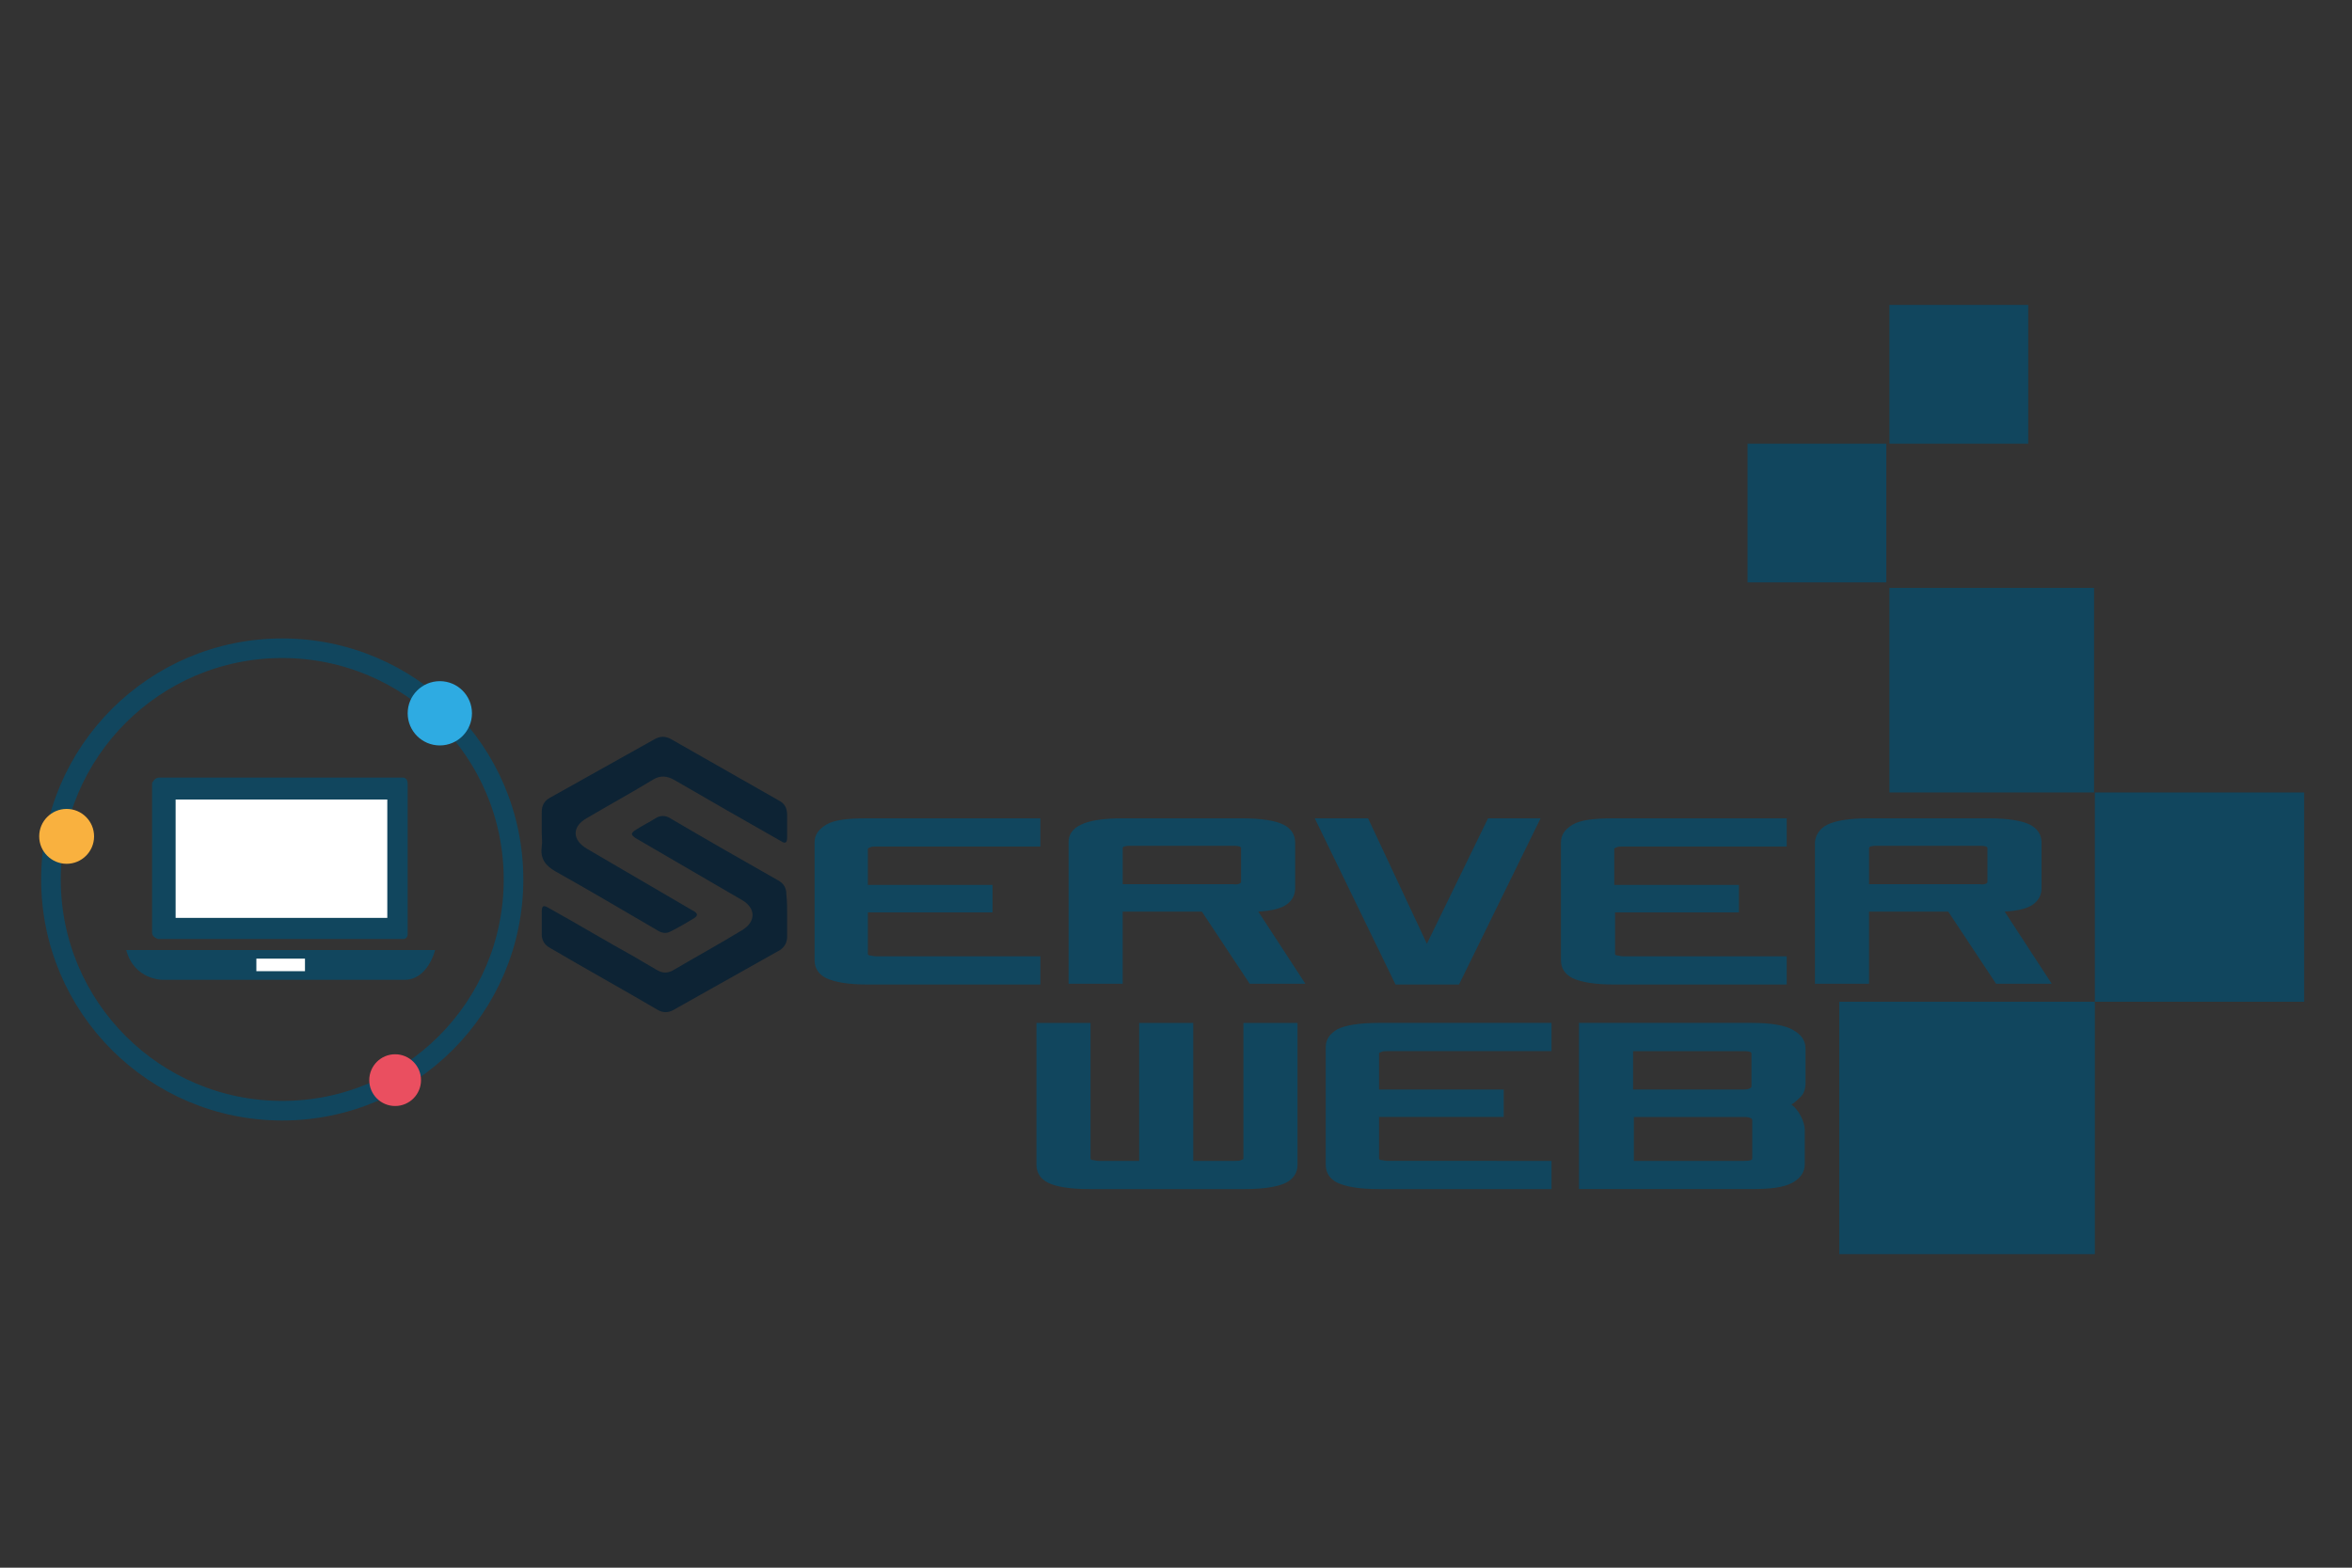 <?xml version="1.0" encoding="utf-8"?>
<!-- Generator: Adobe Illustrator 25.4.1, SVG Export Plug-In . SVG Version: 6.00 Build 0)  -->
<svg version="1.1" id="Capa_1" xmlns="http://www.w3.org/2000/svg" xmlns:xlink="http://www.w3.org/1999/xlink" x="0px" y="0px"
	 viewBox="0 0 30 20" style="enable-background:new 0 0 30 20;" xml:space="preserve">
<rect x="0" y="0" width="30" height="20" fill="#333333" stroke="none"/>
<style type="text/css">
	.st0{fill:#0D2334;}
	.st1{fill:#11465E;}
	.st2{fill:#FFFFFF;}
	.st3{fill:none;stroke:#11465E;stroke-width:0.25;stroke-miterlimit:10;}
	.st4{fill:#F9B13F;}
	.st5{fill:#2EABE2;}
	.st6{fill:#EA4F60;}
</style>
<path class="st0" d="M6.91,10.63c0-0.09,0-0.18,0-0.27c0-0.08,0.03-0.14,0.1-0.18c0.45-0.25,0.89-0.5,1.34-0.75
	c0.07-0.04,0.14-0.04,0.21,0c0.46,0.26,0.91,0.52,1.37,0.78c0.08,0.04,0.11,0.1,0.11,0.19c0,0.09,0,0.19,0,0.28
	c0,0.07-0.02,0.09-0.08,0.05C9.5,10.47,9.05,10.21,8.6,9.95C8.51,9.9,8.43,9.89,8.34,9.94c-0.28,0.17-0.57,0.33-0.86,0.5
	c-0.19,0.11-0.18,0.28,0.01,0.39c0.43,0.25,0.87,0.51,1.3,0.76c0.02,0.01,0.05,0.03,0.07,0.04c0.04,0.03,0.04,0.05,0,0.08
	c-0.1,0.06-0.2,0.12-0.3,0.17c-0.07,0.04-0.13,0.02-0.19-0.02c-0.43-0.25-0.85-0.5-1.28-0.74c-0.14-0.08-0.2-0.17-0.18-0.32
	C6.92,10.74,6.91,10.68,6.91,10.63z"/>
<path class="st0" d="M10.04,11.68c0,0.09,0,0.18,0,0.27c0,0.07-0.03,0.13-0.09,0.17c-0.46,0.26-0.91,0.51-1.37,0.77
	c-0.06,0.03-0.12,0.03-0.18,0c-0.46-0.27-0.93-0.53-1.39-0.8c-0.07-0.04-0.1-0.1-0.1-0.17c0-0.09,0-0.19,0-0.28
	c0-0.09,0.02-0.1,0.1-0.05C7.37,11.79,7.72,12,8.08,12.2c0.1,0.06,0.19,0.11,0.29,0.17c0.08,0.05,0.15,0.05,0.23,0
	c0.29-0.17,0.58-0.33,0.86-0.5c0.19-0.11,0.18-0.29,0-0.39c-0.45-0.26-0.89-0.52-1.34-0.78c-0.08-0.05-0.08-0.07,0-0.12
	c0.08-0.05,0.16-0.09,0.24-0.14c0.06-0.04,0.13-0.04,0.19,0c0.46,0.27,0.93,0.54,1.39,0.8c0.06,0.04,0.09,0.09,0.09,0.17
	C10.04,11.5,10.04,11.59,10.04,11.68z"/>
<g>
	<g>
		<path class="st1" d="M13.27,12.2v0.36h-2.21c-0.24,0-0.41-0.03-0.52-0.08c-0.1-0.05-0.15-0.13-0.15-0.23v-1.5
			c0-0.1,0.05-0.17,0.15-0.23s0.27-0.08,0.52-0.08h2.21v0.36h-2.1c-0.03,0-0.05,0-0.07,0.01c-0.02,0.01-0.03,0.01-0.03,0.02v0.46
			h1.59v0.35h-1.59v0.53c0,0.01,0.01,0.02,0.03,0.02c0.02,0,0.04,0.01,0.07,0.01H13.27z"/>
		<path class="st1" d="M13.79,10.52c0.1-0.05,0.28-0.08,0.52-0.08h1.54c0.24,0,0.42,0.03,0.52,0.08s0.15,0.13,0.15,0.23v0.58
			c0,0.09-0.04,0.16-0.11,0.21c-0.07,0.05-0.19,0.08-0.36,0.09l0.6,0.92h-0.71l-0.61-0.92h-1.01v0.92h-0.69v-1.81
			C13.63,10.65,13.68,10.57,13.79,10.52z M15.83,11.25v-0.43c0-0.02-0.03-0.03-0.1-0.03h-1.31c-0.07,0-0.1,0.01-0.1,0.03v0.46h1.41
			C15.79,11.29,15.83,11.27,15.83,11.25z"/>
		<path class="st1" d="M17.45,10.44l0.75,1.6l0.78-1.6h0.67l-1.04,2.12H17.8l-1.03-2.12H17.45z"/>
		<path class="st1" d="M22.79,12.2v0.36h-2.21c-0.24,0-0.41-0.03-0.52-0.08c-0.1-0.05-0.15-0.13-0.15-0.23v-1.5
			c0-0.1,0.05-0.17,0.15-0.23c0.1-0.06,0.28-0.08,0.52-0.08h2.21v0.36h-2.1c-0.03,0-0.05,0-0.07,0.01
			c-0.02,0.01-0.03,0.01-0.03,0.02v0.46h1.59v0.35H20.6v0.53c0,0.01,0.01,0.02,0.03,0.02c0.02,0,0.04,0.01,0.07,0.01H22.79z"/>
		<path class="st1" d="M23.31,10.52c0.1-0.05,0.28-0.08,0.52-0.08h1.54c0.24,0,0.42,0.03,0.52,0.08s0.15,0.13,0.15,0.23v0.58
			c0,0.09-0.04,0.16-0.11,0.21c-0.07,0.05-0.19,0.08-0.36,0.09l0.6,0.92h-0.71l-0.61-0.92h-1.01v0.92h-0.69v-1.81
			C23.16,10.65,23.21,10.57,23.31,10.52z M25.35,11.25v-0.43c0-0.02-0.03-0.03-0.1-0.03h-1.31c-0.07,0-0.1,0.01-0.1,0.03v0.46h1.41
			C25.32,11.29,25.35,11.27,25.35,11.25z"/>
	</g>
</g>
<g>
	<g>
		<path class="st1" d="M14.53,14.81v-1.76h0.69v1.76h0.54c0.03,0,0.05,0,0.07-0.01c0.02-0.01,0.03-0.01,0.03-0.02v-1.73h0.69v1.81
			c0,0.1-0.05,0.18-0.15,0.23c-0.1,0.05-0.28,0.08-0.52,0.08h-1.99c-0.24,0-0.42-0.03-0.52-0.08c-0.1-0.05-0.15-0.13-0.15-0.23
			v-1.81h0.69v1.73c0,0.01,0.01,0.02,0.03,0.02c0.02,0,0.04,0.01,0.07,0.01H14.53z"/>
		<path class="st1" d="M19.79,14.81v0.36h-2.21c-0.24,0-0.41-0.03-0.52-0.08c-0.1-0.05-0.15-0.13-0.15-0.23v-1.5
			c0-0.1,0.05-0.17,0.15-0.23c0.1-0.05,0.28-0.08,0.52-0.08h2.21v0.36h-2.1c-0.03,0-0.05,0-0.07,0.01
			c-0.02,0.01-0.03,0.01-0.03,0.02v0.46h1.59v0.35h-1.59v0.53c0,0.01,0.01,0.02,0.03,0.02c0.02,0,0.04,0.01,0.07,0.01H19.79z"/>
		<path class="st1" d="M22.35,13.05c0.24,0,0.42,0.03,0.52,0.09c0.11,0.06,0.16,0.14,0.16,0.24v0.43c0,0.08-0.02,0.14-0.06,0.18
			c-0.04,0.04-0.08,0.08-0.12,0.1c0.05,0.04,0.09,0.09,0.12,0.15s0.05,0.12,0.05,0.18v0.43c0,0.1-0.05,0.18-0.16,0.24
			c-0.11,0.06-0.28,0.08-0.52,0.08h-2.2v-2.12H22.35z M22.34,13.86v-0.42c0-0.02-0.03-0.03-0.1-0.03h-1.41v0.49h1.41
			C22.31,13.9,22.34,13.88,22.34,13.86z M20.84,14.25v0.56h1.41c0.07,0,0.1-0.01,0.1-0.03v-0.49c0-0.02-0.03-0.04-0.1-0.04H20.84z"
			/>
	</g>
</g>
<rect x="24.1" y="3.89" class="st1" width="1.77" height="1.77"/>
<rect x="24.1" y="7.5" class="st1" width="2.61" height="2.61"/>
<rect x="26.72" y="10.11" class="st1" width="2.67" height="2.67"/>
<rect x="23.46" y="12.78" class="st1" width="3.26" height="3.22"/>
<rect x="22.29" y="5.66" class="st1" width="1.77" height="1.77"/>
<path class="st1" d="M2.03,9.92h3.1c0,0,0.07-0.01,0.07,0.08s0,1.92,0,1.92s0,0.06-0.06,0.06c-0.06,0-3.12,0-3.12,0
	s-0.08-0.02-0.08-0.08s0-1.91,0-1.91S1.97,9.92,2.03,9.92z"/>
<rect x="2.24" y="10.2" class="st2" width="2.7" height="1.51"/>
<path class="st1" d="M1.61,12.12h3.94c0,0-0.09,0.38-0.39,0.38c-0.3,0-3.09,0-3.09,0S1.71,12.5,1.61,12.12z"/>
<rect x="3.27" y="12.23" class="st2" width="0.62" height="0.16"/>
<circle class="st3" cx="3.6" cy="11.22" r="2.95"/>
<circle class="st4" cx="0.85" cy="10.67" r="0.35"/>
<circle class="st5" cx="5.61" cy="9.1" r="0.41"/>
<circle class="st6" cx="5.04" cy="13.78" r="0.33"/>
</svg>
